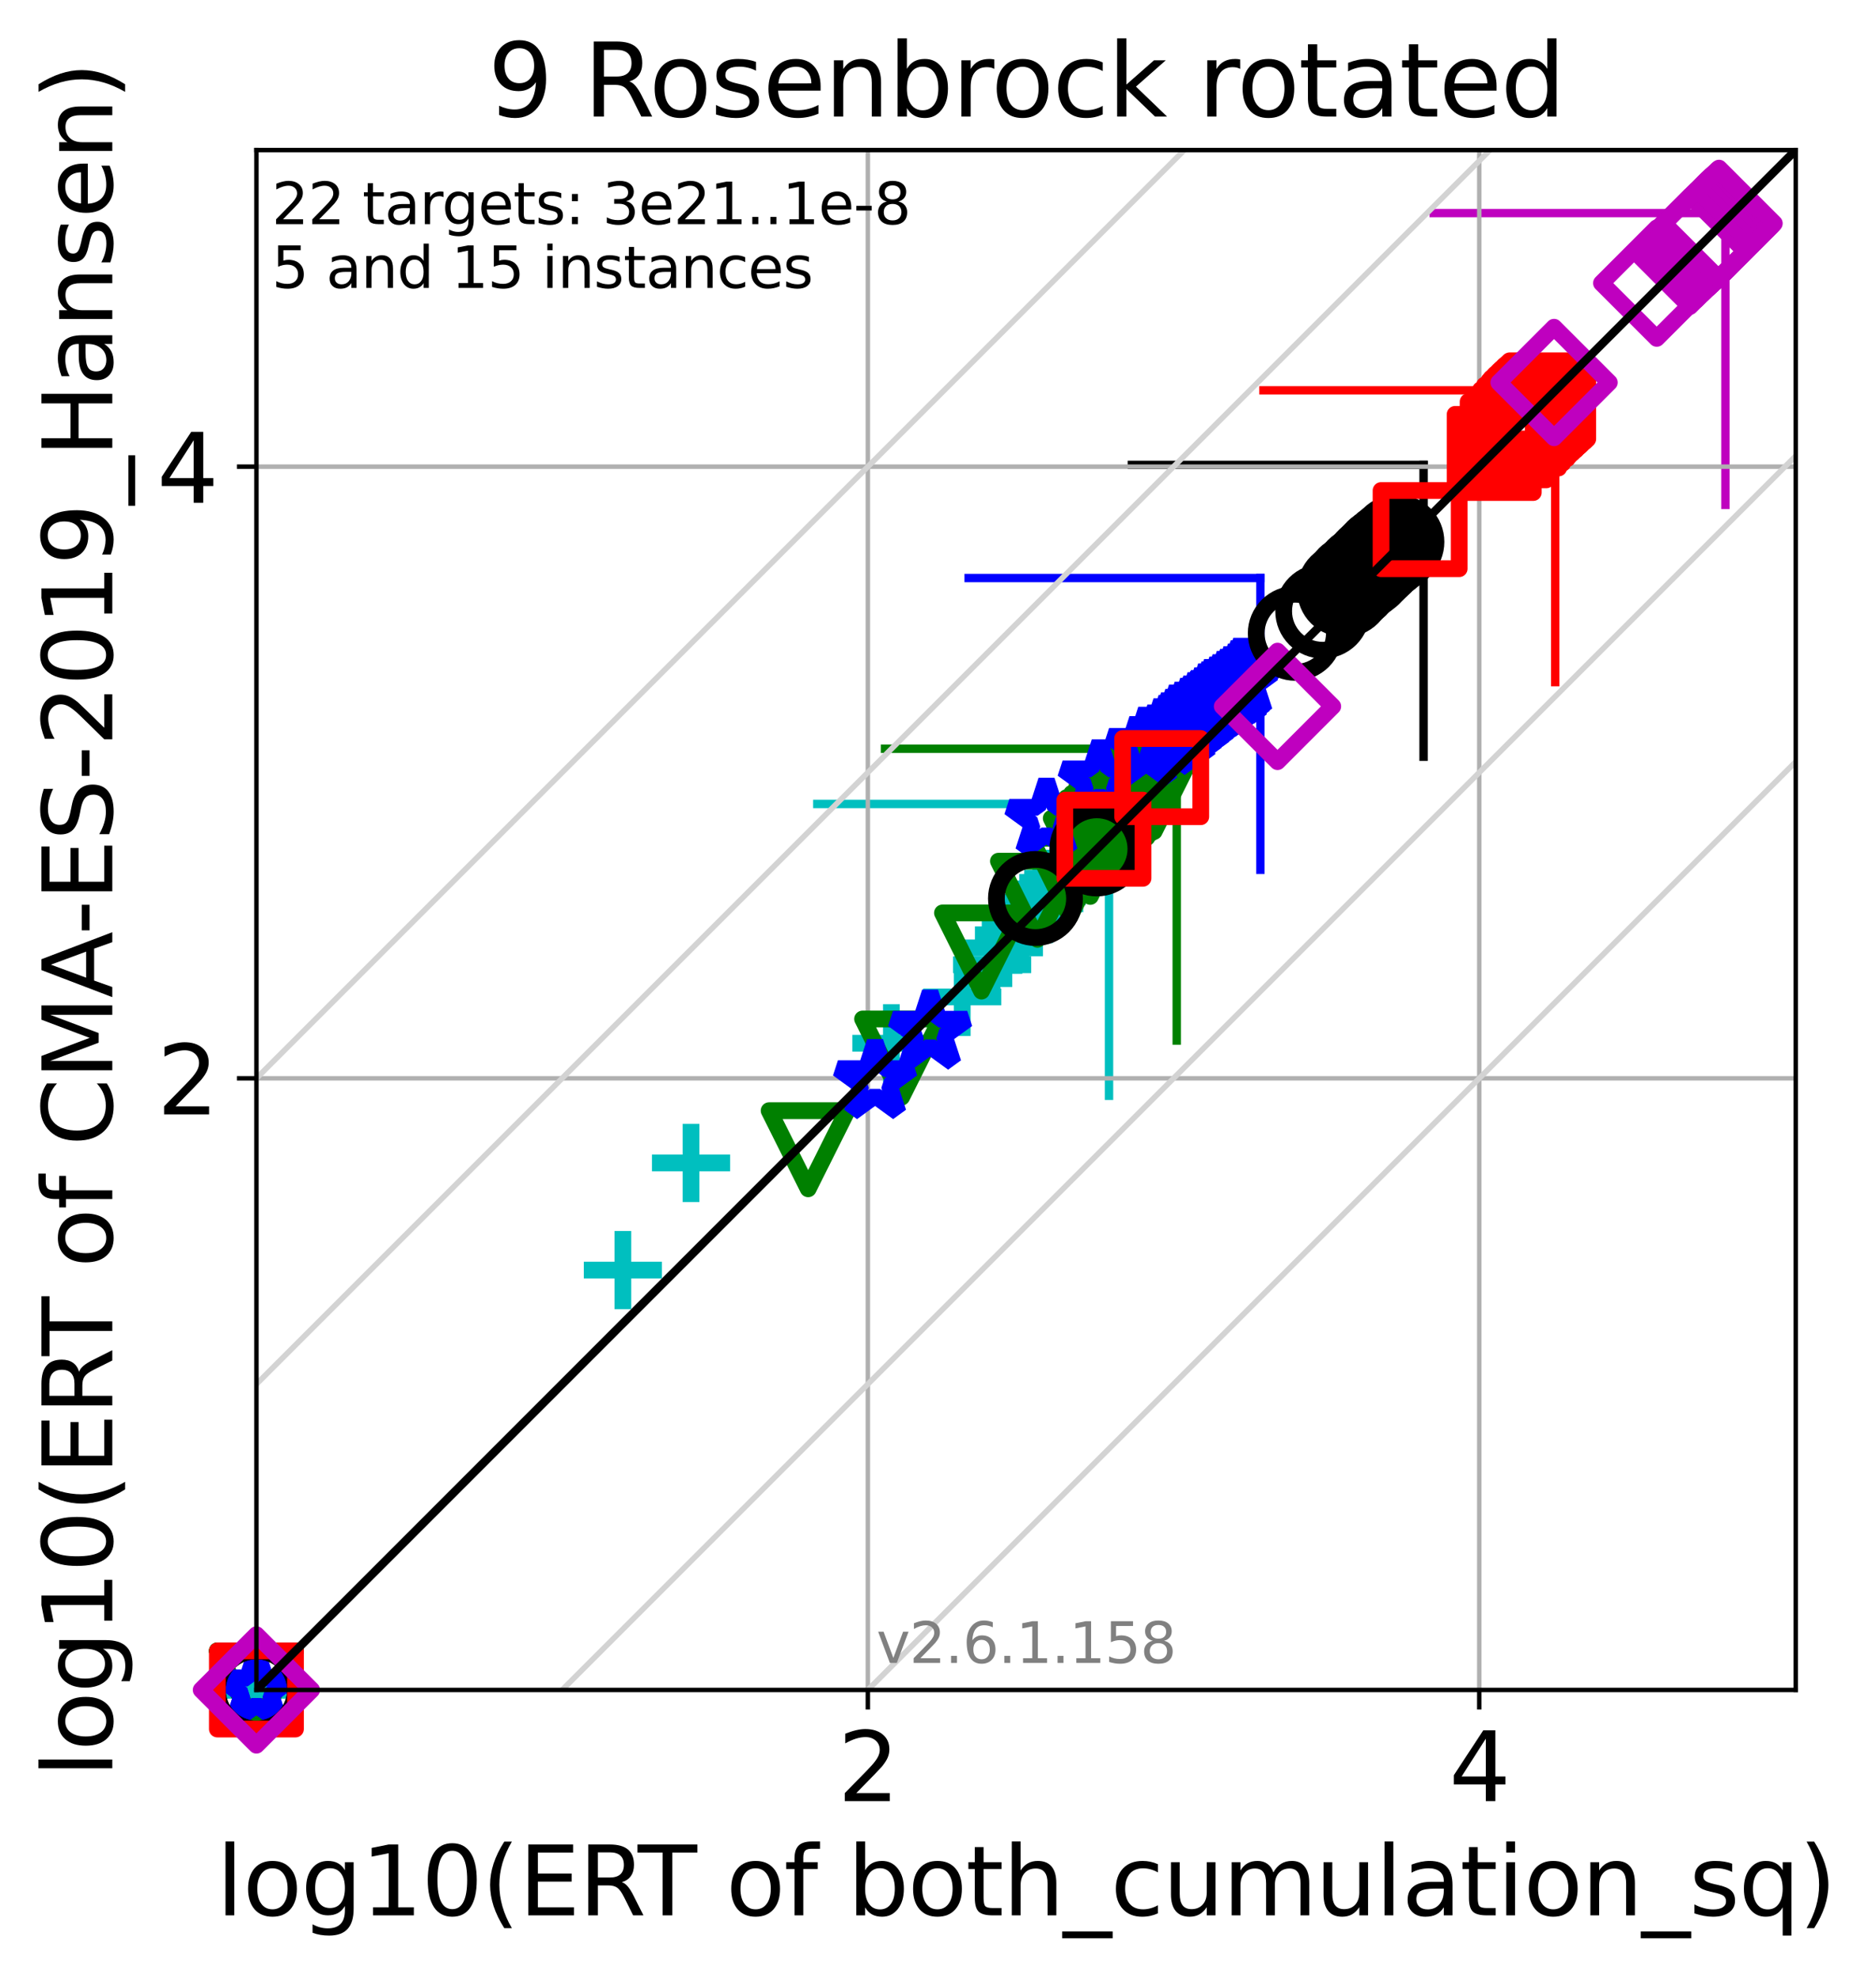 <?xml version="1.0" encoding="utf-8" standalone="no"?>
<!DOCTYPE svg PUBLIC "-//W3C//DTD SVG 1.1//EN"
  "http://www.w3.org/Graphics/SVG/1.1/DTD/svg11.dtd">
<svg xmlns:xlink="http://www.w3.org/1999/xlink" width="336.117pt" height="354.256pt" viewBox="0 0 336.117 354.256" xmlns="http://www.w3.org/2000/svg" version="1.1">
 <defs>
  <style type="text/css">*{stroke-linejoin: round; stroke-linecap: butt}</style>
 </defs>
 <g id="figure_1">
  <g id="patch_1">
   <path d="M 0 354.256 
L 336.117 354.256 
L 336.117 0 
L 0 0 
z
" style="fill: #ffffff"/>
  </g>
  <g id="axes_1">
   <g id="patch_2">
    <path d="M 45.942 302.677 
L 321.742 302.677 
L 321.742 26.877 
L 45.942 26.877 
z
" style="fill: #ffffff"/>
   </g>
   <g id="line2d_1">
    <path d="M 198.699 196.261 
L 198.699 143.993 
" clip-path="url(#pc0794e6c2e)" style="fill: none; stroke: #00bfbf; stroke-width: 1.5; stroke-linecap: square"/>
   </g>
   <g id="line2d_2">
    <path d="M 146.432 143.993 
L 198.699 143.993 
" clip-path="url(#pc0794e6c2e)" style="fill: none; stroke: #00bfbf; stroke-width: 1.5; stroke-linecap: square"/>
   </g>
   <g id="line2d_3">
    <path d="M 210.828 186.366 
L 210.828 134.098 
" clip-path="url(#pc0794e6c2e)" style="fill: none; stroke: #008000; stroke-width: 1.5; stroke-linecap: square"/>
   </g>
   <g id="line2d_4">
    <path d="M 158.56 134.098 
L 210.828 134.098 
" clip-path="url(#pc0794e6c2e)" style="fill: none; stroke: #008000; stroke-width: 1.5; stroke-linecap: square"/>
   </g>
   <g id="line2d_5">
    <path d="M 225.818 155.793 
L 225.818 103.526 
" clip-path="url(#pc0794e6c2e)" style="fill: none; stroke: #0000ff; stroke-width: 1.5; stroke-linecap: square"/>
   </g>
   <g id="line2d_6">
    <path d="M 173.55 103.526 
L 225.818 103.526 
" clip-path="url(#pc0794e6c2e)" style="fill: none; stroke: #0000ff; stroke-width: 1.5; stroke-linecap: square"/>
   </g>
   <g id="line2d_7">
    <path d="M 255.055 135.53 
L 255.055 83.263 
" clip-path="url(#pc0794e6c2e)" style="fill: none; stroke: #000000; stroke-width: 1.5; stroke-linecap: square"/>
   </g>
   <g id="line2d_8">
    <path d="M 202.788 83.263 
L 255.055 83.263 
" clip-path="url(#pc0794e6c2e)" style="fill: none; stroke: #000000; stroke-width: 1.5; stroke-linecap: square"/>
   </g>
   <g id="line2d_9">
    <path d="M 278.641 122.176 
L 278.641 69.908 
" clip-path="url(#pc0794e6c2e)" style="fill: none; stroke: #ff0000; stroke-width: 1.5; stroke-linecap: square"/>
   </g>
   <g id="line2d_10">
    <path d="M 226.374 69.908 
L 278.641 69.908 
" clip-path="url(#pc0794e6c2e)" style="fill: none; stroke: #ff0000; stroke-width: 1.5; stroke-linecap: square"/>
   </g>
   <g id="line2d_11">
    <path d="M 309.135 90.436 
L 309.135 38.168 
" clip-path="url(#pc0794e6c2e)" style="fill: none; stroke: #bf00bf; stroke-width: 1.5; stroke-linecap: square"/>
   </g>
   <g id="line2d_12">
    <path d="M 256.867 38.168 
L 309.135 38.168 
" clip-path="url(#pc0794e6c2e)" style="fill: none; stroke: #bf00bf; stroke-width: 1.5; stroke-linecap: square"/>
   </g>
   <g id="matplotlib.axis_1">
    <g id="xtick_1">
     <g id="line2d_13">
      <path d="M 155.49 302.677 
L 155.49 26.877 
" clip-path="url(#pc0794e6c2e)" style="fill: none; stroke: #b0b0b0; stroke-width: 0.8; stroke-linecap: square"/>
     </g>
     <g id="line2d_14">
      <defs>
       <path id="m0d86a88896" d="M 0 0 
L 0 3.5 
" style="stroke: #000000; stroke-width: 0.8"/>
      </defs>
      <g>
       <use xlink:href="#m0d86a88896" x="155.49" y="302.677" style="stroke: #000000; stroke-width: 0.8"/>
      </g>
     </g>
     <g id="text_1">
      <!-- 2 -->
      <g transform="translate(150.081 322.595)scale(0.17 -0.17)">
       <defs>
        <path id="DejaVuSans-32" d="M 1228 531 
L 3431 531 
L 3431 0 
L 469 0 
L 469 531 
Q 828 903 1448 1529 
Q 2069 2156 2228 2338 
Q 2531 2678 2651 2914 
Q 2772 3150 2772 3378 
Q 2772 3750 2511 3984 
Q 2250 4219 1831 4219 
Q 1534 4219 1204 4116 
Q 875 4013 500 3803 
L 500 4441 
Q 881 4594 1212 4672 
Q 1544 4750 1819 4750 
Q 2544 4750 2975 4387 
Q 3406 4025 3406 3419 
Q 3406 3131 3298 2873 
Q 3191 2616 2906 2266 
Q 2828 2175 2409 1742 
Q 1991 1309 1228 531 
z
" transform="scale(0.016)"/>
       </defs>
       <use xlink:href="#DejaVuSans-32"/>
      </g>
     </g>
    </g>
    <g id="xtick_2">
     <g id="line2d_15">
      <path d="M 265.037 302.677 
L 265.037 26.877 
" clip-path="url(#pc0794e6c2e)" style="fill: none; stroke: #b0b0b0; stroke-width: 0.8; stroke-linecap: square"/>
     </g>
     <g id="line2d_16">
      <g>
       <use xlink:href="#m0d86a88896" x="265.037" y="302.677" style="stroke: #000000; stroke-width: 0.8"/>
      </g>
     </g>
     <g id="text_2">
      <!-- 4 -->
      <g transform="translate(259.629 322.595)scale(0.17 -0.17)">
       <defs>
        <path id="DejaVuSans-34" d="M 2419 4116 
L 825 1625 
L 2419 1625 
L 2419 4116 
z
M 2253 4666 
L 3047 4666 
L 3047 1625 
L 3713 1625 
L 3713 1100 
L 3047 1100 
L 3047 0 
L 2419 0 
L 2419 1100 
L 313 1100 
L 313 1709 
L 2253 4666 
z
" transform="scale(0.016)"/>
       </defs>
       <use xlink:href="#DejaVuSans-34"/>
      </g>
     </g>
    </g>
    <g id="text_3">
     <!-- log10(ERT of both_cumulation_sq) -->
     <g transform="translate(38.767 343.047)scale(0.17 -0.17)">
      <defs>
       <path id="DejaVuSans-6c" d="M 603 4863 
L 1178 4863 
L 1178 0 
L 603 0 
L 603 4863 
z
" transform="scale(0.016)"/>
       <path id="DejaVuSans-6f" d="M 1959 3097 
Q 1497 3097 1228 2736 
Q 959 2375 959 1747 
Q 959 1119 1226 758 
Q 1494 397 1959 397 
Q 2419 397 2687 759 
Q 2956 1122 2956 1747 
Q 2956 2369 2687 2733 
Q 2419 3097 1959 3097 
z
M 1959 3584 
Q 2709 3584 3137 3096 
Q 3566 2609 3566 1747 
Q 3566 888 3137 398 
Q 2709 -91 1959 -91 
Q 1206 -91 779 398 
Q 353 888 353 1747 
Q 353 2609 779 3096 
Q 1206 3584 1959 3584 
z
" transform="scale(0.016)"/>
       <path id="DejaVuSans-67" d="M 2906 1791 
Q 2906 2416 2648 2759 
Q 2391 3103 1925 3103 
Q 1463 3103 1205 2759 
Q 947 2416 947 1791 
Q 947 1169 1205 825 
Q 1463 481 1925 481 
Q 2391 481 2648 825 
Q 2906 1169 2906 1791 
z
M 3481 434 
Q 3481 -459 3084 -895 
Q 2688 -1331 1869 -1331 
Q 1566 -1331 1297 -1286 
Q 1028 -1241 775 -1147 
L 775 -588 
Q 1028 -725 1275 -790 
Q 1522 -856 1778 -856 
Q 2344 -856 2625 -561 
Q 2906 -266 2906 331 
L 2906 616 
Q 2728 306 2450 153 
Q 2172 0 1784 0 
Q 1141 0 747 490 
Q 353 981 353 1791 
Q 353 2603 747 3093 
Q 1141 3584 1784 3584 
Q 2172 3584 2450 3431 
Q 2728 3278 2906 2969 
L 2906 3500 
L 3481 3500 
L 3481 434 
z
" transform="scale(0.016)"/>
       <path id="DejaVuSans-31" d="M 794 531 
L 1825 531 
L 1825 4091 
L 703 3866 
L 703 4441 
L 1819 4666 
L 2450 4666 
L 2450 531 
L 3481 531 
L 3481 0 
L 794 0 
L 794 531 
z
" transform="scale(0.016)"/>
       <path id="DejaVuSans-30" d="M 2034 4250 
Q 1547 4250 1301 3770 
Q 1056 3291 1056 2328 
Q 1056 1369 1301 889 
Q 1547 409 2034 409 
Q 2525 409 2770 889 
Q 3016 1369 3016 2328 
Q 3016 3291 2770 3770 
Q 2525 4250 2034 4250 
z
M 2034 4750 
Q 2819 4750 3233 4129 
Q 3647 3509 3647 2328 
Q 3647 1150 3233 529 
Q 2819 -91 2034 -91 
Q 1250 -91 836 529 
Q 422 1150 422 2328 
Q 422 3509 836 4129 
Q 1250 4750 2034 4750 
z
" transform="scale(0.016)"/>
       <path id="DejaVuSans-28" d="M 1984 4856 
Q 1566 4138 1362 3434 
Q 1159 2731 1159 2009 
Q 1159 1288 1364 580 
Q 1569 -128 1984 -844 
L 1484 -844 
Q 1016 -109 783 600 
Q 550 1309 550 2009 
Q 550 2706 781 3412 
Q 1013 4119 1484 4856 
L 1984 4856 
z
" transform="scale(0.016)"/>
       <path id="DejaVuSans-45" d="M 628 4666 
L 3578 4666 
L 3578 4134 
L 1259 4134 
L 1259 2753 
L 3481 2753 
L 3481 2222 
L 1259 2222 
L 1259 531 
L 3634 531 
L 3634 0 
L 628 0 
L 628 4666 
z
" transform="scale(0.016)"/>
       <path id="DejaVuSans-52" d="M 2841 2188 
Q 3044 2119 3236 1894 
Q 3428 1669 3622 1275 
L 4263 0 
L 3584 0 
L 2988 1197 
Q 2756 1666 2539 1819 
Q 2322 1972 1947 1972 
L 1259 1972 
L 1259 0 
L 628 0 
L 628 4666 
L 2053 4666 
Q 2853 4666 3247 4331 
Q 3641 3997 3641 3322 
Q 3641 2881 3436 2590 
Q 3231 2300 2841 2188 
z
M 1259 4147 
L 1259 2491 
L 2053 2491 
Q 2509 2491 2742 2702 
Q 2975 2913 2975 3322 
Q 2975 3731 2742 3939 
Q 2509 4147 2053 4147 
L 1259 4147 
z
" transform="scale(0.016)"/>
       <path id="DejaVuSans-54" d="M -19 4666 
L 3928 4666 
L 3928 4134 
L 2272 4134 
L 2272 0 
L 1638 0 
L 1638 4134 
L -19 4134 
L -19 4666 
z
" transform="scale(0.016)"/>
       <path id="DejaVuSans-20" transform="scale(0.016)"/>
       <path id="DejaVuSans-66" d="M 2375 4863 
L 2375 4384 
L 1825 4384 
Q 1516 4384 1395 4259 
Q 1275 4134 1275 3809 
L 1275 3500 
L 2222 3500 
L 2222 3053 
L 1275 3053 
L 1275 0 
L 697 0 
L 697 3053 
L 147 3053 
L 147 3500 
L 697 3500 
L 697 3744 
Q 697 4328 969 4595 
Q 1241 4863 1831 4863 
L 2375 4863 
z
" transform="scale(0.016)"/>
       <path id="DejaVuSans-62" d="M 3116 1747 
Q 3116 2381 2855 2742 
Q 2594 3103 2138 3103 
Q 1681 3103 1420 2742 
Q 1159 2381 1159 1747 
Q 1159 1113 1420 752 
Q 1681 391 2138 391 
Q 2594 391 2855 752 
Q 3116 1113 3116 1747 
z
M 1159 2969 
Q 1341 3281 1617 3432 
Q 1894 3584 2278 3584 
Q 2916 3584 3314 3078 
Q 3713 2572 3713 1747 
Q 3713 922 3314 415 
Q 2916 -91 2278 -91 
Q 1894 -91 1617 61 
Q 1341 213 1159 525 
L 1159 0 
L 581 0 
L 581 4863 
L 1159 4863 
L 1159 2969 
z
" transform="scale(0.016)"/>
       <path id="DejaVuSans-74" d="M 1172 4494 
L 1172 3500 
L 2356 3500 
L 2356 3053 
L 1172 3053 
L 1172 1153 
Q 1172 725 1289 603 
Q 1406 481 1766 481 
L 2356 481 
L 2356 0 
L 1766 0 
Q 1100 0 847 248 
Q 594 497 594 1153 
L 594 3053 
L 172 3053 
L 172 3500 
L 594 3500 
L 594 4494 
L 1172 4494 
z
" transform="scale(0.016)"/>
       <path id="DejaVuSans-68" d="M 3513 2113 
L 3513 0 
L 2938 0 
L 2938 2094 
Q 2938 2591 2744 2837 
Q 2550 3084 2163 3084 
Q 1697 3084 1428 2787 
Q 1159 2491 1159 1978 
L 1159 0 
L 581 0 
L 581 4863 
L 1159 4863 
L 1159 2956 
Q 1366 3272 1645 3428 
Q 1925 3584 2291 3584 
Q 2894 3584 3203 3211 
Q 3513 2838 3513 2113 
z
" transform="scale(0.016)"/>
       <path id="DejaVuSans-5f" d="M 3263 -1063 
L 3263 -1509 
L -63 -1509 
L -63 -1063 
L 3263 -1063 
z
" transform="scale(0.016)"/>
       <path id="DejaVuSans-63" d="M 3122 3366 
L 3122 2828 
Q 2878 2963 2633 3030 
Q 2388 3097 2138 3097 
Q 1578 3097 1268 2742 
Q 959 2388 959 1747 
Q 959 1106 1268 751 
Q 1578 397 2138 397 
Q 2388 397 2633 464 
Q 2878 531 3122 666 
L 3122 134 
Q 2881 22 2623 -34 
Q 2366 -91 2075 -91 
Q 1284 -91 818 406 
Q 353 903 353 1747 
Q 353 2603 823 3093 
Q 1294 3584 2113 3584 
Q 2378 3584 2631 3529 
Q 2884 3475 3122 3366 
z
" transform="scale(0.016)"/>
       <path id="DejaVuSans-75" d="M 544 1381 
L 544 3500 
L 1119 3500 
L 1119 1403 
Q 1119 906 1312 657 
Q 1506 409 1894 409 
Q 2359 409 2629 706 
Q 2900 1003 2900 1516 
L 2900 3500 
L 3475 3500 
L 3475 0 
L 2900 0 
L 2900 538 
Q 2691 219 2414 64 
Q 2138 -91 1772 -91 
Q 1169 -91 856 284 
Q 544 659 544 1381 
z
M 1991 3584 
L 1991 3584 
z
" transform="scale(0.016)"/>
       <path id="DejaVuSans-6d" d="M 3328 2828 
Q 3544 3216 3844 3400 
Q 4144 3584 4550 3584 
Q 5097 3584 5394 3201 
Q 5691 2819 5691 2113 
L 5691 0 
L 5113 0 
L 5113 2094 
Q 5113 2597 4934 2840 
Q 4756 3084 4391 3084 
Q 3944 3084 3684 2787 
Q 3425 2491 3425 1978 
L 3425 0 
L 2847 0 
L 2847 2094 
Q 2847 2600 2669 2842 
Q 2491 3084 2119 3084 
Q 1678 3084 1418 2786 
Q 1159 2488 1159 1978 
L 1159 0 
L 581 0 
L 581 3500 
L 1159 3500 
L 1159 2956 
Q 1356 3278 1631 3431 
Q 1906 3584 2284 3584 
Q 2666 3584 2933 3390 
Q 3200 3197 3328 2828 
z
" transform="scale(0.016)"/>
       <path id="DejaVuSans-61" d="M 2194 1759 
Q 1497 1759 1228 1600 
Q 959 1441 959 1056 
Q 959 750 1161 570 
Q 1363 391 1709 391 
Q 2188 391 2477 730 
Q 2766 1069 2766 1631 
L 2766 1759 
L 2194 1759 
z
M 3341 1997 
L 3341 0 
L 2766 0 
L 2766 531 
Q 2569 213 2275 61 
Q 1981 -91 1556 -91 
Q 1019 -91 701 211 
Q 384 513 384 1019 
Q 384 1609 779 1909 
Q 1175 2209 1959 2209 
L 2766 2209 
L 2766 2266 
Q 2766 2663 2505 2880 
Q 2244 3097 1772 3097 
Q 1472 3097 1187 3025 
Q 903 2953 641 2809 
L 641 3341 
Q 956 3463 1253 3523 
Q 1550 3584 1831 3584 
Q 2591 3584 2966 3190 
Q 3341 2797 3341 1997 
z
" transform="scale(0.016)"/>
       <path id="DejaVuSans-69" d="M 603 3500 
L 1178 3500 
L 1178 0 
L 603 0 
L 603 3500 
z
M 603 4863 
L 1178 4863 
L 1178 4134 
L 603 4134 
L 603 4863 
z
" transform="scale(0.016)"/>
       <path id="DejaVuSans-6e" d="M 3513 2113 
L 3513 0 
L 2938 0 
L 2938 2094 
Q 2938 2591 2744 2837 
Q 2550 3084 2163 3084 
Q 1697 3084 1428 2787 
Q 1159 2491 1159 1978 
L 1159 0 
L 581 0 
L 581 3500 
L 1159 3500 
L 1159 2956 
Q 1366 3272 1645 3428 
Q 1925 3584 2291 3584 
Q 2894 3584 3203 3211 
Q 3513 2838 3513 2113 
z
" transform="scale(0.016)"/>
       <path id="DejaVuSans-73" d="M 2834 3397 
L 2834 2853 
Q 2591 2978 2328 3040 
Q 2066 3103 1784 3103 
Q 1356 3103 1142 2972 
Q 928 2841 928 2578 
Q 928 2378 1081 2264 
Q 1234 2150 1697 2047 
L 1894 2003 
Q 2506 1872 2764 1633 
Q 3022 1394 3022 966 
Q 3022 478 2636 193 
Q 2250 -91 1575 -91 
Q 1294 -91 989 -36 
Q 684 19 347 128 
L 347 722 
Q 666 556 975 473 
Q 1284 391 1588 391 
Q 1994 391 2212 530 
Q 2431 669 2431 922 
Q 2431 1156 2273 1281 
Q 2116 1406 1581 1522 
L 1381 1569 
Q 847 1681 609 1914 
Q 372 2147 372 2553 
Q 372 3047 722 3315 
Q 1072 3584 1716 3584 
Q 2034 3584 2315 3537 
Q 2597 3491 2834 3397 
z
" transform="scale(0.016)"/>
       <path id="DejaVuSans-71" d="M 947 1747 
Q 947 1113 1208 752 
Q 1469 391 1925 391 
Q 2381 391 2643 752 
Q 2906 1113 2906 1747 
Q 2906 2381 2643 2742 
Q 2381 3103 1925 3103 
Q 1469 3103 1208 2742 
Q 947 2381 947 1747 
z
M 2906 525 
Q 2725 213 2448 61 
Q 2172 -91 1784 -91 
Q 1150 -91 751 415 
Q 353 922 353 1747 
Q 353 2572 751 3078 
Q 1150 3584 1784 3584 
Q 2172 3584 2448 3432 
Q 2725 3281 2906 2969 
L 2906 3500 
L 3481 3500 
L 3481 -1331 
L 2906 -1331 
L 2906 525 
z
" transform="scale(0.016)"/>
       <path id="DejaVuSans-29" d="M 513 4856 
L 1013 4856 
Q 1481 4119 1714 3412 
Q 1947 2706 1947 2009 
Q 1947 1309 1714 600 
Q 1481 -109 1013 -844 
L 513 -844 
Q 928 -128 1133 580 
Q 1338 1288 1338 2009 
Q 1338 2731 1133 3434 
Q 928 4138 513 4856 
z
" transform="scale(0.016)"/>
      </defs>
      <use xlink:href="#DejaVuSans-6c"/>
      <use xlink:href="#DejaVuSans-6f" x="27.783"/>
      <use xlink:href="#DejaVuSans-67" x="88.965"/>
      <use xlink:href="#DejaVuSans-31" x="152.441"/>
      <use xlink:href="#DejaVuSans-30" x="216.064"/>
      <use xlink:href="#DejaVuSans-28" x="279.688"/>
      <use xlink:href="#DejaVuSans-45" x="318.701"/>
      <use xlink:href="#DejaVuSans-52" x="381.885"/>
      <use xlink:href="#DejaVuSans-54" x="444.117"/>
      <use xlink:href="#DejaVuSans-20" x="505.201"/>
      <use xlink:href="#DejaVuSans-6f" x="536.988"/>
      <use xlink:href="#DejaVuSans-66" x="598.17"/>
      <use xlink:href="#DejaVuSans-20" x="633.375"/>
      <use xlink:href="#DejaVuSans-62" x="665.162"/>
      <use xlink:href="#DejaVuSans-6f" x="728.639"/>
      <use xlink:href="#DejaVuSans-74" x="789.82"/>
      <use xlink:href="#DejaVuSans-68" x="829.029"/>
      <use xlink:href="#DejaVuSans-5f" x="892.408"/>
      <use xlink:href="#DejaVuSans-63" x="942.408"/>
      <use xlink:href="#DejaVuSans-75" x="997.389"/>
      <use xlink:href="#DejaVuSans-6d" x="1060.768"/>
      <use xlink:href="#DejaVuSans-75" x="1158.18"/>
      <use xlink:href="#DejaVuSans-6c" x="1221.559"/>
      <use xlink:href="#DejaVuSans-61" x="1249.342"/>
      <use xlink:href="#DejaVuSans-74" x="1310.621"/>
      <use xlink:href="#DejaVuSans-69" x="1349.83"/>
      <use xlink:href="#DejaVuSans-6f" x="1377.613"/>
      <use xlink:href="#DejaVuSans-6e" x="1438.795"/>
      <use xlink:href="#DejaVuSans-5f" x="1502.174"/>
      <use xlink:href="#DejaVuSans-73" x="1552.174"/>
      <use xlink:href="#DejaVuSans-71" x="1604.273"/>
      <use xlink:href="#DejaVuSans-29" x="1667.75"/>
     </g>
    </g>
   </g>
   <g id="matplotlib.axis_2">
    <g id="ytick_1">
     <g id="line2d_17">
      <path d="M 45.942 193.13 
L 321.742 193.13 
" clip-path="url(#pc0794e6c2e)" style="fill: none; stroke: #b0b0b0; stroke-width: 0.8; stroke-linecap: square"/>
     </g>
     <g id="line2d_18">
      <defs>
       <path id="md35f6b7b80" d="M 0 0 
L -3.5 0 
" style="stroke: #000000; stroke-width: 0.8"/>
      </defs>
      <g>
       <use xlink:href="#md35f6b7b80" x="45.942" y="193.13" style="stroke: #000000; stroke-width: 0.8"/>
      </g>
     </g>
     <g id="text_4">
      <!-- 2 -->
      <g transform="translate(28.126 199.588)scale(0.17 -0.17)">
       <use xlink:href="#DejaVuSans-32"/>
      </g>
     </g>
    </g>
    <g id="ytick_2">
     <g id="line2d_19">
      <path d="M 45.942 83.582 
L 321.742 83.582 
" clip-path="url(#pc0794e6c2e)" style="fill: none; stroke: #b0b0b0; stroke-width: 0.8; stroke-linecap: square"/>
     </g>
     <g id="line2d_20">
      <g>
       <use xlink:href="#md35f6b7b80" x="45.942" y="83.582" style="stroke: #000000; stroke-width: 0.8"/>
      </g>
     </g>
     <g id="text_5">
      <!-- 4 -->
      <g transform="translate(28.126 90.041)scale(0.17 -0.17)">
       <use xlink:href="#DejaVuSans-34"/>
      </g>
     </g>
    </g>
    <g id="text_6">
     <!-- log10(ERT of CMA-ES-2019_Hansen) -->
     <g transform="translate(20.117 318.342)rotate(-90)scale(0.17 -0.17)">
      <defs>
       <path id="DejaVuSans-43" d="M 4122 4306 
L 4122 3641 
Q 3803 3938 3442 4084 
Q 3081 4231 2675 4231 
Q 1875 4231 1450 3742 
Q 1025 3253 1025 2328 
Q 1025 1406 1450 917 
Q 1875 428 2675 428 
Q 3081 428 3442 575 
Q 3803 722 4122 1019 
L 4122 359 
Q 3791 134 3420 21 
Q 3050 -91 2638 -91 
Q 1578 -91 968 557 
Q 359 1206 359 2328 
Q 359 3453 968 4101 
Q 1578 4750 2638 4750 
Q 3056 4750 3426 4639 
Q 3797 4528 4122 4306 
z
" transform="scale(0.016)"/>
       <path id="DejaVuSans-4d" d="M 628 4666 
L 1569 4666 
L 2759 1491 
L 3956 4666 
L 4897 4666 
L 4897 0 
L 4281 0 
L 4281 4097 
L 3078 897 
L 2444 897 
L 1241 4097 
L 1241 0 
L 628 0 
L 628 4666 
z
" transform="scale(0.016)"/>
       <path id="DejaVuSans-41" d="M 2188 4044 
L 1331 1722 
L 3047 1722 
L 2188 4044 
z
M 1831 4666 
L 2547 4666 
L 4325 0 
L 3669 0 
L 3244 1197 
L 1141 1197 
L 716 0 
L 50 0 
L 1831 4666 
z
" transform="scale(0.016)"/>
       <path id="DejaVuSans-2d" d="M 313 2009 
L 1997 2009 
L 1997 1497 
L 313 1497 
L 313 2009 
z
" transform="scale(0.016)"/>
       <path id="DejaVuSans-53" d="M 3425 4513 
L 3425 3897 
Q 3066 4069 2747 4153 
Q 2428 4238 2131 4238 
Q 1616 4238 1336 4038 
Q 1056 3838 1056 3469 
Q 1056 3159 1242 3001 
Q 1428 2844 1947 2747 
L 2328 2669 
Q 3034 2534 3370 2195 
Q 3706 1856 3706 1288 
Q 3706 609 3251 259 
Q 2797 -91 1919 -91 
Q 1588 -91 1214 -16 
Q 841 59 441 206 
L 441 856 
Q 825 641 1194 531 
Q 1563 422 1919 422 
Q 2459 422 2753 634 
Q 3047 847 3047 1241 
Q 3047 1584 2836 1778 
Q 2625 1972 2144 2069 
L 1759 2144 
Q 1053 2284 737 2584 
Q 422 2884 422 3419 
Q 422 4038 858 4394 
Q 1294 4750 2059 4750 
Q 2388 4750 2728 4690 
Q 3069 4631 3425 4513 
z
" transform="scale(0.016)"/>
       <path id="DejaVuSans-39" d="M 703 97 
L 703 672 
Q 941 559 1184 500 
Q 1428 441 1663 441 
Q 2288 441 2617 861 
Q 2947 1281 2994 2138 
Q 2813 1869 2534 1725 
Q 2256 1581 1919 1581 
Q 1219 1581 811 2004 
Q 403 2428 403 3163 
Q 403 3881 828 4315 
Q 1253 4750 1959 4750 
Q 2769 4750 3195 4129 
Q 3622 3509 3622 2328 
Q 3622 1225 3098 567 
Q 2575 -91 1691 -91 
Q 1453 -91 1209 -44 
Q 966 3 703 97 
z
M 1959 2075 
Q 2384 2075 2632 2365 
Q 2881 2656 2881 3163 
Q 2881 3666 2632 3958 
Q 2384 4250 1959 4250 
Q 1534 4250 1286 3958 
Q 1038 3666 1038 3163 
Q 1038 2656 1286 2365 
Q 1534 2075 1959 2075 
z
" transform="scale(0.016)"/>
       <path id="DejaVuSans-48" d="M 628 4666 
L 1259 4666 
L 1259 2753 
L 3553 2753 
L 3553 4666 
L 4184 4666 
L 4184 0 
L 3553 0 
L 3553 2222 
L 1259 2222 
L 1259 0 
L 628 0 
L 628 4666 
z
" transform="scale(0.016)"/>
       <path id="DejaVuSans-65" d="M 3597 1894 
L 3597 1613 
L 953 1613 
Q 991 1019 1311 708 
Q 1631 397 2203 397 
Q 2534 397 2845 478 
Q 3156 559 3463 722 
L 3463 178 
Q 3153 47 2828 -22 
Q 2503 -91 2169 -91 
Q 1331 -91 842 396 
Q 353 884 353 1716 
Q 353 2575 817 3079 
Q 1281 3584 2069 3584 
Q 2775 3584 3186 3129 
Q 3597 2675 3597 1894 
z
M 3022 2063 
Q 3016 2534 2758 2815 
Q 2500 3097 2075 3097 
Q 1594 3097 1305 2825 
Q 1016 2553 972 2059 
L 3022 2063 
z
" transform="scale(0.016)"/>
      </defs>
      <use xlink:href="#DejaVuSans-6c"/>
      <use xlink:href="#DejaVuSans-6f" x="27.783"/>
      <use xlink:href="#DejaVuSans-67" x="88.965"/>
      <use xlink:href="#DejaVuSans-31" x="152.441"/>
      <use xlink:href="#DejaVuSans-30" x="216.064"/>
      <use xlink:href="#DejaVuSans-28" x="279.688"/>
      <use xlink:href="#DejaVuSans-45" x="318.701"/>
      <use xlink:href="#DejaVuSans-52" x="381.885"/>
      <use xlink:href="#DejaVuSans-54" x="444.117"/>
      <use xlink:href="#DejaVuSans-20" x="505.201"/>
      <use xlink:href="#DejaVuSans-6f" x="536.988"/>
      <use xlink:href="#DejaVuSans-66" x="598.17"/>
      <use xlink:href="#DejaVuSans-20" x="633.375"/>
      <use xlink:href="#DejaVuSans-43" x="665.162"/>
      <use xlink:href="#DejaVuSans-4d" x="734.986"/>
      <use xlink:href="#DejaVuSans-41" x="821.266"/>
      <use xlink:href="#DejaVuSans-2d" x="887.424"/>
      <use xlink:href="#DejaVuSans-45" x="923.508"/>
      <use xlink:href="#DejaVuSans-53" x="986.691"/>
      <use xlink:href="#DejaVuSans-2d" x="1050.168"/>
      <use xlink:href="#DejaVuSans-32" x="1086.252"/>
      <use xlink:href="#DejaVuSans-30" x="1149.875"/>
      <use xlink:href="#DejaVuSans-31" x="1213.498"/>
      <use xlink:href="#DejaVuSans-39" x="1277.121"/>
      <use xlink:href="#DejaVuSans-5f" x="1340.744"/>
      <use xlink:href="#DejaVuSans-48" x="1390.744"/>
      <use xlink:href="#DejaVuSans-61" x="1465.939"/>
      <use xlink:href="#DejaVuSans-6e" x="1527.219"/>
      <use xlink:href="#DejaVuSans-73" x="1590.598"/>
      <use xlink:href="#DejaVuSans-65" x="1642.697"/>
      <use xlink:href="#DejaVuSans-6e" x="1704.221"/>
      <use xlink:href="#DejaVuSans-29" x="1767.6"/>
     </g>
    </g>
   </g>
   <g id="line2d_21">
    <defs>
     <path id="m5b7cfdc11d" d="M -7 0 
L 7 0 
M 0 7 
L 0 -7 
" style="stroke: #00bfbf; stroke-width: 3"/>
    </defs>
    <g>
     <use xlink:href="#m5b7cfdc11d" x="45.942" y="302.677" style="fill-opacity: 0; stroke: #00bfbf; stroke-width: 3"/>
     <use xlink:href="#m5b7cfdc11d" x="45.942" y="302.677" style="fill-opacity: 0; stroke: #00bfbf; stroke-width: 3"/>
     <use xlink:href="#m5b7cfdc11d" x="45.942" y="302.677" style="fill-opacity: 0; stroke: #00bfbf; stroke-width: 3"/>
     <use xlink:href="#m5b7cfdc11d" x="45.942" y="302.677" style="fill-opacity: 0; stroke: #00bfbf; stroke-width: 3"/>
     <use xlink:href="#m5b7cfdc11d" x="111.597" y="227.478" style="fill-opacity: 0; stroke: #00bfbf; stroke-width: 3"/>
     <use xlink:href="#m5b7cfdc11d" x="123.809" y="208.292" style="fill-opacity: 0; stroke: #00bfbf; stroke-width: 3"/>
     <use xlink:href="#m5b7cfdc11d" x="159.707" y="186.852" style="fill-opacity: 0; stroke: #00bfbf; stroke-width: 3"/>
     <use xlink:href="#m5b7cfdc11d" x="172.402" y="178.556" style="fill-opacity: 0; stroke: #00bfbf; stroke-width: 3"/>
     <use xlink:href="#m5b7cfdc11d" x="177.757" y="172.798" style="fill-opacity: 0; stroke: #00bfbf; stroke-width: 3"/>
     <use xlink:href="#m5b7cfdc11d" x="179.863" y="169.768" style="fill-opacity: 0; stroke: #00bfbf; stroke-width: 3"/>
     <use xlink:href="#m5b7cfdc11d" x="181.671" y="167.422" style="fill-opacity: 0; stroke: #00bfbf; stroke-width: 3"/>
     <use xlink:href="#m5b7cfdc11d" x="182.904" y="165.77" style="fill-opacity: 0; stroke: #00bfbf; stroke-width: 3"/>
     <use xlink:href="#m5b7cfdc11d" x="184.362" y="163.676" style="fill-opacity: 0; stroke: #00bfbf; stroke-width: 3"/>
     <use xlink:href="#m5b7cfdc11d" x="185.003" y="162.782" style="fill-opacity: 0; stroke: #00bfbf; stroke-width: 3"/>
     <use xlink:href="#m5b7cfdc11d" x="186.804" y="161.599" style="fill-opacity: 0; stroke: #00bfbf; stroke-width: 3"/>
     <use xlink:href="#m5b7cfdc11d" x="187.496" y="160.653" style="fill-opacity: 0; stroke: #00bfbf; stroke-width: 3"/>
     <use xlink:href="#m5b7cfdc11d" x="188.879" y="159.499" style="fill-opacity: 0; stroke: #00bfbf; stroke-width: 3"/>
     <use xlink:href="#m5b7cfdc11d" x="188.926" y="159.2" style="fill-opacity: 0; stroke: #00bfbf; stroke-width: 3"/>
     <use xlink:href="#m5b7cfdc11d" x="189.616" y="158.041" style="fill-opacity: 0; stroke: #00bfbf; stroke-width: 3"/>
     <use xlink:href="#m5b7cfdc11d" x="190.506" y="157.57" style="fill-opacity: 0; stroke: #00bfbf; stroke-width: 3"/>
     <use xlink:href="#m5b7cfdc11d" x="191.967" y="156.601" style="fill-opacity: 0; stroke: #00bfbf; stroke-width: 3"/>
     <use xlink:href="#m5b7cfdc11d" x="192.585" y="156.384" style="fill-opacity: 0; stroke: #00bfbf; stroke-width: 3"/>
    </g>
   </g>
   <g id="line2d_22">
    <defs>
     <path id="mbefb2c742c" d="M -0 7 
L 7 -7 
L -7 -7 
z
" style="stroke: #008000; stroke-width: 3; stroke-linejoin: miter"/>
    </defs>
    <g>
     <use xlink:href="#mbefb2c742c" x="45.942" y="302.677" style="fill-opacity: 0; stroke: #008000; stroke-width: 3; stroke-linejoin: miter"/>
     <use xlink:href="#mbefb2c742c" x="45.942" y="302.677" style="fill-opacity: 0; stroke: #008000; stroke-width: 3; stroke-linejoin: miter"/>
     <use xlink:href="#mbefb2c742c" x="45.942" y="302.677" style="fill-opacity: 0; stroke: #008000; stroke-width: 3; stroke-linejoin: miter"/>
     <use xlink:href="#mbefb2c742c" x="144.799" y="205.924" style="fill-opacity: 0; stroke: #008000; stroke-width: 3; stroke-linejoin: miter"/>
     <use xlink:href="#mbefb2c742c" x="161.547" y="189.503" style="fill-opacity: 0; stroke: #008000; stroke-width: 3; stroke-linejoin: miter"/>
     <use xlink:href="#mbefb2c742c" x="175.855" y="170.51" style="fill-opacity: 0; stroke: #008000; stroke-width: 3; stroke-linejoin: miter"/>
     <use xlink:href="#mbefb2c742c" x="185.881" y="161.244" style="fill-opacity: 0; stroke: #008000; stroke-width: 3; stroke-linejoin: miter"/>
     <use xlink:href="#mbefb2c742c" x="191.677" y="157.14" style="fill-opacity: 0; stroke: #008000; stroke-width: 3; stroke-linejoin: miter"/>
     <use xlink:href="#mbefb2c742c" x="195.349" y="153.557" style="fill-opacity: 0; stroke: #008000; stroke-width: 3; stroke-linejoin: miter"/>
     <use xlink:href="#mbefb2c742c" x="197.066" y="151.567" style="fill-opacity: 0; stroke: #008000; stroke-width: 3; stroke-linejoin: miter"/>
     <use xlink:href="#mbefb2c742c" x="198.064" y="149.873" style="fill-opacity: 0; stroke: #008000; stroke-width: 3; stroke-linejoin: miter"/>
     <use xlink:href="#mbefb2c742c" x="198.999" y="149.106" style="fill-opacity: 0; stroke: #008000; stroke-width: 3; stroke-linejoin: miter"/>
     <use xlink:href="#mbefb2c742c" x="199.891" y="148.032" style="fill-opacity: 0; stroke: #008000; stroke-width: 3; stroke-linejoin: miter"/>
     <use xlink:href="#mbefb2c742c" x="200.723" y="147.607" style="fill-opacity: 0; stroke: #008000; stroke-width: 3; stroke-linejoin: miter"/>
     <use xlink:href="#mbefb2c742c" x="201.867" y="146.494" style="fill-opacity: 0; stroke: #008000; stroke-width: 3; stroke-linejoin: miter"/>
     <use xlink:href="#mbefb2c742c" x="202.27" y="145.866" style="fill-opacity: 0; stroke: #008000; stroke-width: 3; stroke-linejoin: miter"/>
     <use xlink:href="#mbefb2c742c" x="203.591" y="144.691" style="fill-opacity: 0; stroke: #008000; stroke-width: 3; stroke-linejoin: miter"/>
     <use xlink:href="#mbefb2c742c" x="203.916" y="144.297" style="fill-opacity: 0; stroke: #008000; stroke-width: 3; stroke-linejoin: miter"/>
     <use xlink:href="#mbefb2c742c" x="204.842" y="143.608" style="fill-opacity: 0; stroke: #008000; stroke-width: 3; stroke-linejoin: miter"/>
     <use xlink:href="#mbefb2c742c" x="205.49" y="142.999" style="fill-opacity: 0; stroke: #008000; stroke-width: 3; stroke-linejoin: miter"/>
     <use xlink:href="#mbefb2c742c" x="206.235" y="142.203" style="fill-opacity: 0; stroke: #008000; stroke-width: 3; stroke-linejoin: miter"/>
     <use xlink:href="#mbefb2c742c" x="206.797" y="141.914" style="fill-opacity: 0; stroke: #008000; stroke-width: 3; stroke-linejoin: miter"/>
    </g>
   </g>
   <g id="line2d_23">
    <defs>
     <path id="m4bbe5e864e" d="M 0 -7 
L -1.572 -2.163 
L -6.657 -2.163 
L -2.543 0.826 
L -4.114 5.663 
L -0 2.674 
L 4.114 5.663 
L 2.543 0.826 
L 6.657 -2.163 
L 1.572 -2.163 
z
" style="stroke: #0000ff; stroke-width: 3; stroke-linejoin: bevel"/>
    </defs>
    <g>
     <use xlink:href="#m4bbe5e864e" x="45.942" y="302.677" style="fill-opacity: 0; stroke: #0000ff; stroke-width: 3; stroke-linejoin: bevel"/>
     <use xlink:href="#m4bbe5e864e" x="45.942" y="302.677" style="fill-opacity: 0; stroke: #0000ff; stroke-width: 3; stroke-linejoin: bevel"/>
     <use xlink:href="#m4bbe5e864e" x="156.786" y="193.562" style="fill-opacity: 0; stroke: #0000ff; stroke-width: 3; stroke-linejoin: bevel"/>
     <use xlink:href="#m4bbe5e864e" x="166.64" y="184.71" style="fill-opacity: 0; stroke: #0000ff; stroke-width: 3; stroke-linejoin: bevel"/>
     <use xlink:href="#m4bbe5e864e" x="187.496" y="146.761" style="fill-opacity: 0; stroke: #0000ff; stroke-width: 3; stroke-linejoin: bevel"/>
     <use xlink:href="#m4bbe5e864e" x="197.041" y="139.88" style="fill-opacity: 0; stroke: #0000ff; stroke-width: 3; stroke-linejoin: bevel"/>
     <use xlink:href="#m4bbe5e864e" x="205.368" y="134.049" style="fill-opacity: 0; stroke: #0000ff; stroke-width: 3; stroke-linejoin: bevel"/>
     <use xlink:href="#m4bbe5e864e" x="209.018" y="131.929" style="fill-opacity: 0; stroke: #0000ff; stroke-width: 3; stroke-linejoin: bevel"/>
     <use xlink:href="#m4bbe5e864e" x="212.235" y="129.85" style="fill-opacity: 0; stroke: #0000ff; stroke-width: 3; stroke-linejoin: bevel"/>
     <use xlink:href="#m4bbe5e864e" x="213.33" y="128.731" style="fill-opacity: 0; stroke: #0000ff; stroke-width: 3; stroke-linejoin: bevel"/>
     <use xlink:href="#m4bbe5e864e" x="214.688" y="127.664" style="fill-opacity: 0; stroke: #0000ff; stroke-width: 3; stroke-linejoin: bevel"/>
     <use xlink:href="#m4bbe5e864e" x="215.449" y="127.048" style="fill-opacity: 0; stroke: #0000ff; stroke-width: 3; stroke-linejoin: bevel"/>
     <use xlink:href="#m4bbe5e864e" x="216.106" y="126.279" style="fill-opacity: 0; stroke: #0000ff; stroke-width: 3; stroke-linejoin: bevel"/>
     <use xlink:href="#m4bbe5e864e" x="217.115" y="125.769" style="fill-opacity: 0; stroke: #0000ff; stroke-width: 3; stroke-linejoin: bevel"/>
     <use xlink:href="#m4bbe5e864e" x="218.117" y="125.059" style="fill-opacity: 0; stroke: #0000ff; stroke-width: 3; stroke-linejoin: bevel"/>
     <use xlink:href="#m4bbe5e864e" x="218.688" y="124.643" style="fill-opacity: 0; stroke: #0000ff; stroke-width: 3; stroke-linejoin: bevel"/>
     <use xlink:href="#m4bbe5e864e" x="219.438" y="124.059" style="fill-opacity: 0; stroke: #0000ff; stroke-width: 3; stroke-linejoin: bevel"/>
     <use xlink:href="#m4bbe5e864e" x="220.035" y="123.683" style="fill-opacity: 0; stroke: #0000ff; stroke-width: 3; stroke-linejoin: bevel"/>
     <use xlink:href="#m4bbe5e864e" x="220.636" y="123.206" style="fill-opacity: 0; stroke: #0000ff; stroke-width: 3; stroke-linejoin: bevel"/>
     <use xlink:href="#m4bbe5e864e" x="221.438" y="122.737" style="fill-opacity: 0; stroke: #0000ff; stroke-width: 3; stroke-linejoin: bevel"/>
     <use xlink:href="#m4bbe5e864e" x="221.938" y="122.129" style="fill-opacity: 0; stroke: #0000ff; stroke-width: 3; stroke-linejoin: bevel"/>
     <use xlink:href="#m4bbe5e864e" x="222.4" y="121.696" style="fill-opacity: 0; stroke: #0000ff; stroke-width: 3; stroke-linejoin: bevel"/>
    </g>
   </g>
   <g id="line2d_24">
    <defs>
     <path id="meb0e2ee3da" d="M 0 7 
C 1.856 7 3.637 6.262 4.95 4.95 
C 6.262 3.637 7 1.856 7 0 
C 7 -1.856 6.262 -3.637 4.95 -4.95 
C 3.637 -6.262 1.856 -7 0 -7 
C -1.856 -7 -3.637 -6.262 -4.95 -4.95 
C -6.262 -3.637 -7 -1.856 -7 0 
C -7 1.856 -6.262 3.637 -4.95 4.95 
C -3.637 6.262 -1.856 7 0 7 
z
" style="stroke: #000000; stroke-width: 3"/>
    </defs>
    <g>
     <use xlink:href="#meb0e2ee3da" x="45.942" y="302.677" style="fill-opacity: 0; stroke: #000000; stroke-width: 3"/>
     <use xlink:href="#meb0e2ee3da" x="45.942" y="302.677" style="fill-opacity: 0; stroke: #000000; stroke-width: 3"/>
     <use xlink:href="#meb0e2ee3da" x="185.52" y="160.922" style="fill-opacity: 0; stroke: #000000; stroke-width: 3"/>
     <use xlink:href="#meb0e2ee3da" x="196.513" y="152.049" style="fill-opacity: 0; stroke: #000000; stroke-width: 3"/>
     <use xlink:href="#meb0e2ee3da" x="232.073" y="113.43" style="fill-opacity: 0; stroke: #000000; stroke-width: 3"/>
     <use xlink:href="#meb0e2ee3da" x="236.992" y="109.46" style="fill-opacity: 0; stroke: #000000; stroke-width: 3"/>
     <use xlink:href="#meb0e2ee3da" x="240.892" y="105.629" style="fill-opacity: 0; stroke: #000000; stroke-width: 3"/>
     <use xlink:href="#meb0e2ee3da" x="242.33" y="104.192" style="fill-opacity: 0; stroke: #000000; stroke-width: 3"/>
     <use xlink:href="#meb0e2ee3da" x="243.922" y="102.75" style="fill-opacity: 0; stroke: #000000; stroke-width: 3"/>
     <use xlink:href="#meb0e2ee3da" x="244.723" y="102.125" style="fill-opacity: 0; stroke: #000000; stroke-width: 3"/>
     <use xlink:href="#meb0e2ee3da" x="245.589" y="101.246" style="fill-opacity: 0; stroke: #000000; stroke-width: 3"/>
     <use xlink:href="#meb0e2ee3da" x="246.002" y="100.815" style="fill-opacity: 0; stroke: #000000; stroke-width: 3"/>
     <use xlink:href="#meb0e2ee3da" x="246.637" y="100.247" style="fill-opacity: 0; stroke: #000000; stroke-width: 3"/>
     <use xlink:href="#meb0e2ee3da" x="246.951" y="99.919" style="fill-opacity: 0; stroke: #000000; stroke-width: 3"/>
     <use xlink:href="#meb0e2ee3da" x="247.451" y="99.38" style="fill-opacity: 0; stroke: #000000; stroke-width: 3"/>
     <use xlink:href="#meb0e2ee3da" x="247.887" y="99.084" style="fill-opacity: 0; stroke: #000000; stroke-width: 3"/>
     <use xlink:href="#meb0e2ee3da" x="248.411" y="98.692" style="fill-opacity: 0; stroke: #000000; stroke-width: 3"/>
     <use xlink:href="#meb0e2ee3da" x="248.668" y="98.405" style="fill-opacity: 0; stroke: #000000; stroke-width: 3"/>
     <use xlink:href="#meb0e2ee3da" x="249.183" y="98.036" style="fill-opacity: 0; stroke: #000000; stroke-width: 3"/>
     <use xlink:href="#meb0e2ee3da" x="249.542" y="97.772" style="fill-opacity: 0; stroke: #000000; stroke-width: 3"/>
     <use xlink:href="#meb0e2ee3da" x="250.064" y="97.352" style="fill-opacity: 0; stroke: #000000; stroke-width: 3"/>
     <use xlink:href="#meb0e2ee3da" x="250.278" y="97.058" style="fill-opacity: 0; stroke: #000000; stroke-width: 3"/>
    </g>
   </g>
   <g id="line2d_25">
    <defs>
     <path id="m640b790ab4" d="M -7 7 
L 7 7 
L 7 -7 
L -7 -7 
z
" style="stroke: #ff0000; stroke-width: 3; stroke-linejoin: miter"/>
    </defs>
    <g>
     <use xlink:href="#m640b790ab4" x="45.942" y="302.677" style="fill-opacity: 0; stroke: #ff0000; stroke-width: 3; stroke-linejoin: miter"/>
     <use xlink:href="#m640b790ab4" x="197.785" y="150.307" style="fill-opacity: 0; stroke: #ff0000; stroke-width: 3; stroke-linejoin: miter"/>
     <use xlink:href="#m640b790ab4" x="208.135" y="139.276" style="fill-opacity: 0; stroke: #ff0000; stroke-width: 3; stroke-linejoin: miter"/>
     <use xlink:href="#m640b790ab4" x="254.44" y="94.855" style="fill-opacity: 0; stroke: #ff0000; stroke-width: 3; stroke-linejoin: miter"/>
     <use xlink:href="#m640b790ab4" x="267.711" y="81.214" style="fill-opacity: 0; stroke: #ff0000; stroke-width: 3; stroke-linejoin: miter"/>
     <use xlink:href="#m640b790ab4" x="270.037" y="78.948" style="fill-opacity: 0; stroke: #ff0000; stroke-width: 3; stroke-linejoin: miter"/>
     <use xlink:href="#m640b790ab4" x="272.259" y="76.818" style="fill-opacity: 0; stroke: #ff0000; stroke-width: 3; stroke-linejoin: miter"/>
     <use xlink:href="#m640b790ab4" x="272.971" y="75.984" style="fill-opacity: 0; stroke: #ff0000; stroke-width: 3; stroke-linejoin: miter"/>
     <use xlink:href="#m640b790ab4" x="273.791" y="75.161" style="fill-opacity: 0; stroke: #ff0000; stroke-width: 3; stroke-linejoin: miter"/>
     <use xlink:href="#m640b790ab4" x="274.164" y="74.705" style="fill-opacity: 0; stroke: #ff0000; stroke-width: 3; stroke-linejoin: miter"/>
     <use xlink:href="#m640b790ab4" x="274.67" y="74.231" style="fill-opacity: 0; stroke: #ff0000; stroke-width: 3; stroke-linejoin: miter"/>
     <use xlink:href="#m640b790ab4" x="274.938" y="73.957" style="fill-opacity: 0; stroke: #ff0000; stroke-width: 3; stroke-linejoin: miter"/>
     <use xlink:href="#m640b790ab4" x="275.347" y="73.617" style="fill-opacity: 0; stroke: #ff0000; stroke-width: 3; stroke-linejoin: miter"/>
     <use xlink:href="#m640b790ab4" x="275.538" y="73.391" style="fill-opacity: 0; stroke: #ff0000; stroke-width: 3; stroke-linejoin: miter"/>
     <use xlink:href="#m640b790ab4" x="275.855" y="73.099" style="fill-opacity: 0; stroke: #ff0000; stroke-width: 3; stroke-linejoin: miter"/>
     <use xlink:href="#m640b790ab4" x="276.085" y="72.925" style="fill-opacity: 0; stroke: #ff0000; stroke-width: 3; stroke-linejoin: miter"/>
     <use xlink:href="#m640b790ab4" x="276.38" y="72.635" style="fill-opacity: 0; stroke: #ff0000; stroke-width: 3; stroke-linejoin: miter"/>
     <use xlink:href="#m640b790ab4" x="276.535" y="72.447" style="fill-opacity: 0; stroke: #ff0000; stroke-width: 3; stroke-linejoin: miter"/>
     <use xlink:href="#m640b790ab4" x="276.85" y="72.195" style="fill-opacity: 0; stroke: #ff0000; stroke-width: 3; stroke-linejoin: miter"/>
     <use xlink:href="#m640b790ab4" x="277.043" y="72.033" style="fill-opacity: 0; stroke: #ff0000; stroke-width: 3; stroke-linejoin: miter"/>
     <use xlink:href="#m640b790ab4" x="277.296" y="71.78" style="fill-opacity: 0; stroke: #ff0000; stroke-width: 3; stroke-linejoin: miter"/>
     <use xlink:href="#m640b790ab4" x="277.476" y="71.62" style="fill-opacity: 0; stroke: #ff0000; stroke-width: 3; stroke-linejoin: miter"/>
    </g>
   </g>
   <g id="line2d_26">
    <defs>
     <path id="m31c6d660a4" d="M -0 9.899 
L 9.899 0 
L 0 -9.899 
L -9.899 -0 
z
" style="stroke: #bf00bf; stroke-width: 3; stroke-linejoin: miter"/>
    </defs>
    <g>
     <use xlink:href="#m31c6d660a4" x="45.942" y="302.677" style="fill-opacity: 0; stroke: #bf00bf; stroke-width: 3; stroke-linejoin: miter"/>
     <use xlink:href="#m31c6d660a4" x="228.885" y="126.516" style="fill-opacity: 0; stroke: #bf00bf; stroke-width: 3; stroke-linejoin: miter"/>
     <use xlink:href="#m31c6d660a4" x="278.434" y="68.508" style="fill-opacity: 0; stroke: #bf00bf; stroke-width: 3; stroke-linejoin: miter"/>
     <use xlink:href="#m31c6d660a4" x="296.829" y="50.708" style="fill-opacity: 0; stroke: #bf00bf; stroke-width: 3; stroke-linejoin: miter"/>
     <use xlink:href="#m31c6d660a4" x="302.786" y="45.004" style="fill-opacity: 0; stroke: #bf00bf; stroke-width: 3; stroke-linejoin: miter"/>
     <use xlink:href="#m31c6d660a4" x="303.922" y="43.868" style="fill-opacity: 0; stroke: #bf00bf; stroke-width: 3; stroke-linejoin: miter"/>
     <use xlink:href="#m31c6d660a4" x="305.071" y="42.776" style="fill-opacity: 0; stroke: #bf00bf; stroke-width: 3; stroke-linejoin: miter"/>
     <use xlink:href="#m31c6d660a4" x="305.491" y="42.345" style="fill-opacity: 0; stroke: #bf00bf; stroke-width: 3; stroke-linejoin: miter"/>
     <use xlink:href="#m31c6d660a4" x="305.934" y="41.921" style="fill-opacity: 0; stroke: #bf00bf; stroke-width: 3; stroke-linejoin: miter"/>
     <use xlink:href="#m31c6d660a4" x="306.163" y="41.723" style="fill-opacity: 0; stroke: #bf00bf; stroke-width: 3; stroke-linejoin: miter"/>
     <use xlink:href="#m31c6d660a4" x="306.433" y="41.452" style="fill-opacity: 0; stroke: #bf00bf; stroke-width: 3; stroke-linejoin: miter"/>
     <use xlink:href="#m31c6d660a4" x="306.572" y="41.307" style="fill-opacity: 0; stroke: #bf00bf; stroke-width: 3; stroke-linejoin: miter"/>
     <use xlink:href="#m31c6d660a4" x="306.796" y="41.118" style="fill-opacity: 0; stroke: #bf00bf; stroke-width: 3; stroke-linejoin: miter"/>
     <use xlink:href="#m31c6d660a4" x="306.935" y="41.005" style="fill-opacity: 0; stroke: #bf00bf; stroke-width: 3; stroke-linejoin: miter"/>
     <use xlink:href="#m31c6d660a4" x="307.111" y="40.823" style="fill-opacity: 0; stroke: #bf00bf; stroke-width: 3; stroke-linejoin: miter"/>
     <use xlink:href="#m31c6d660a4" x="307.231" y="40.723" style="fill-opacity: 0; stroke: #bf00bf; stroke-width: 3; stroke-linejoin: miter"/>
     <use xlink:href="#m31c6d660a4" x="307.396" y="40.576" style="fill-opacity: 0; stroke: #bf00bf; stroke-width: 3; stroke-linejoin: miter"/>
     <use xlink:href="#m31c6d660a4" x="307.5" y="40.479" style="fill-opacity: 0; stroke: #bf00bf; stroke-width: 3; stroke-linejoin: miter"/>
     <use xlink:href="#m31c6d660a4" x="307.65" y="40.335" style="fill-opacity: 0; stroke: #bf00bf; stroke-width: 3; stroke-linejoin: miter"/>
     <use xlink:href="#m31c6d660a4" x="307.755" y="40.243" style="fill-opacity: 0; stroke: #bf00bf; stroke-width: 3; stroke-linejoin: miter"/>
     <use xlink:href="#m31c6d660a4" x="307.902" y="40.099" style="fill-opacity: 0; stroke: #bf00bf; stroke-width: 3; stroke-linejoin: miter"/>
     <use xlink:href="#m31c6d660a4" x="308.002" y="40.011" style="fill-opacity: 0; stroke: #bf00bf; stroke-width: 3; stroke-linejoin: miter"/>
    </g>
   </g>
   <g id="line2d_27">
    <path d="M 45.942 302.677 
L 321.742 26.877 
" clip-path="url(#pc0794e6c2e)" style="fill: none; stroke: #000000; stroke-width: 1.5; stroke-linecap: square"/>
   </g>
   <g id="line2d_28">
    <path d="M 100.716 302.677 
L 337.117 66.276 
" clip-path="url(#pc0794e6c2e)" style="fill: none; stroke: #d3d3d3; stroke-linecap: square"/>
   </g>
   <g id="line2d_29">
    <path d="M 155.49 302.677 
L 337.117 121.05 
" clip-path="url(#pc0794e6c2e)" style="fill: none; stroke: #d3d3d3; stroke-linecap: square"/>
   </g>
   <g id="line2d_30">
    <path d="M 45.942 247.903 
L 294.845 -1 
" clip-path="url(#pc0794e6c2e)" style="fill: none; stroke: #d3d3d3; stroke-linecap: square"/>
   </g>
   <g id="line2d_31">
    <path d="M 45.942 193.13 
L 240.071 -1 
" clip-path="url(#pc0794e6c2e)" style="fill: none; stroke: #d3d3d3; stroke-linecap: square"/>
   </g>
   <g id="patch_3">
    <path d="M 45.942 302.677 
L 45.942 26.877 
" style="fill: none; stroke: #000000; stroke-width: 0.8; stroke-linejoin: miter; stroke-linecap: square"/>
   </g>
   <g id="patch_4">
    <path d="M 321.742 302.677 
L 321.742 26.877 
" style="fill: none; stroke: #000000; stroke-width: 0.8; stroke-linejoin: miter; stroke-linecap: square"/>
   </g>
   <g id="patch_5">
    <path d="M 45.942 302.677 
L 321.742 302.677 
" style="fill: none; stroke: #000000; stroke-width: 0.8; stroke-linejoin: miter; stroke-linecap: square"/>
   </g>
   <g id="patch_6">
    <path d="M 45.942 26.877 
L 321.742 26.877 
" style="fill: none; stroke: #000000; stroke-width: 0.8; stroke-linejoin: miter; stroke-linecap: square"/>
   </g>
   <g id="text_7">
    <!-- 22 targets: 3e21..1e-8 -->
    <g transform="translate(48.7 40.144)scale(0.102 -0.102)">
     <defs>
      <path id="DejaVuSans-72" d="M 2631 2963 
Q 2534 3019 2420 3045 
Q 2306 3072 2169 3072 
Q 1681 3072 1420 2755 
Q 1159 2438 1159 1844 
L 1159 0 
L 581 0 
L 581 3500 
L 1159 3500 
L 1159 2956 
Q 1341 3275 1631 3429 
Q 1922 3584 2338 3584 
Q 2397 3584 2469 3576 
Q 2541 3569 2628 3553 
L 2631 2963 
z
" transform="scale(0.016)"/>
      <path id="DejaVuSans-3a" d="M 750 794 
L 1409 794 
L 1409 0 
L 750 0 
L 750 794 
z
M 750 3309 
L 1409 3309 
L 1409 2516 
L 750 2516 
L 750 3309 
z
" transform="scale(0.016)"/>
      <path id="DejaVuSans-33" d="M 2597 2516 
Q 3050 2419 3304 2112 
Q 3559 1806 3559 1356 
Q 3559 666 3084 287 
Q 2609 -91 1734 -91 
Q 1441 -91 1130 -33 
Q 819 25 488 141 
L 488 750 
Q 750 597 1062 519 
Q 1375 441 1716 441 
Q 2309 441 2620 675 
Q 2931 909 2931 1356 
Q 2931 1769 2642 2001 
Q 2353 2234 1838 2234 
L 1294 2234 
L 1294 2753 
L 1863 2753 
Q 2328 2753 2575 2939 
Q 2822 3125 2822 3475 
Q 2822 3834 2567 4026 
Q 2313 4219 1838 4219 
Q 1578 4219 1281 4162 
Q 984 4106 628 3988 
L 628 4550 
Q 988 4650 1302 4700 
Q 1616 4750 1894 4750 
Q 2613 4750 3031 4423 
Q 3450 4097 3450 3541 
Q 3450 3153 3228 2886 
Q 3006 2619 2597 2516 
z
" transform="scale(0.016)"/>
      <path id="DejaVuSans-2e" d="M 684 794 
L 1344 794 
L 1344 0 
L 684 0 
L 684 794 
z
" transform="scale(0.016)"/>
      <path id="DejaVuSans-38" d="M 2034 2216 
Q 1584 2216 1326 1975 
Q 1069 1734 1069 1313 
Q 1069 891 1326 650 
Q 1584 409 2034 409 
Q 2484 409 2743 651 
Q 3003 894 3003 1313 
Q 3003 1734 2745 1975 
Q 2488 2216 2034 2216 
z
M 1403 2484 
Q 997 2584 770 2862 
Q 544 3141 544 3541 
Q 544 4100 942 4425 
Q 1341 4750 2034 4750 
Q 2731 4750 3128 4425 
Q 3525 4100 3525 3541 
Q 3525 3141 3298 2862 
Q 3072 2584 2669 2484 
Q 3125 2378 3379 2068 
Q 3634 1759 3634 1313 
Q 3634 634 3220 271 
Q 2806 -91 2034 -91 
Q 1263 -91 848 271 
Q 434 634 434 1313 
Q 434 1759 690 2068 
Q 947 2378 1403 2484 
z
M 1172 3481 
Q 1172 3119 1398 2916 
Q 1625 2713 2034 2713 
Q 2441 2713 2670 2916 
Q 2900 3119 2900 3481 
Q 2900 3844 2670 4047 
Q 2441 4250 2034 4250 
Q 1625 4250 1398 4047 
Q 1172 3844 1172 3481 
z
" transform="scale(0.016)"/>
     </defs>
     <use xlink:href="#DejaVuSans-32"/>
     <use xlink:href="#DejaVuSans-32" x="63.623"/>
     <use xlink:href="#DejaVuSans-20" x="127.246"/>
     <use xlink:href="#DejaVuSans-74" x="159.033"/>
     <use xlink:href="#DejaVuSans-61" x="198.242"/>
     <use xlink:href="#DejaVuSans-72" x="259.521"/>
     <use xlink:href="#DejaVuSans-67" x="298.885"/>
     <use xlink:href="#DejaVuSans-65" x="362.361"/>
     <use xlink:href="#DejaVuSans-74" x="423.885"/>
     <use xlink:href="#DejaVuSans-73" x="463.094"/>
     <use xlink:href="#DejaVuSans-3a" x="515.193"/>
     <use xlink:href="#DejaVuSans-20" x="548.885"/>
     <use xlink:href="#DejaVuSans-33" x="580.672"/>
     <use xlink:href="#DejaVuSans-65" x="644.295"/>
     <use xlink:href="#DejaVuSans-32" x="705.818"/>
     <use xlink:href="#DejaVuSans-31" x="769.441"/>
     <use xlink:href="#DejaVuSans-2e" x="833.064"/>
     <use xlink:href="#DejaVuSans-2e" x="864.852"/>
     <use xlink:href="#DejaVuSans-31" x="896.639"/>
     <use xlink:href="#DejaVuSans-65" x="960.262"/>
     <use xlink:href="#DejaVuSans-2d" x="1021.785"/>
     <use xlink:href="#DejaVuSans-38" x="1057.869"/>
    </g>
    <!-- 5 and 15 instances -->
    <g transform="translate(48.7 51.565)scale(0.102 -0.102)">
     <defs>
      <path id="DejaVuSans-35" d="M 691 4666 
L 3169 4666 
L 3169 4134 
L 1269 4134 
L 1269 2991 
Q 1406 3038 1543 3061 
Q 1681 3084 1819 3084 
Q 2600 3084 3056 2656 
Q 3513 2228 3513 1497 
Q 3513 744 3044 326 
Q 2575 -91 1722 -91 
Q 1428 -91 1123 -41 
Q 819 9 494 109 
L 494 744 
Q 775 591 1075 516 
Q 1375 441 1709 441 
Q 2250 441 2565 725 
Q 2881 1009 2881 1497 
Q 2881 1984 2565 2268 
Q 2250 2553 1709 2553 
Q 1456 2553 1204 2497 
Q 953 2441 691 2322 
L 691 4666 
z
" transform="scale(0.016)"/>
      <path id="DejaVuSans-64" d="M 2906 2969 
L 2906 4863 
L 3481 4863 
L 3481 0 
L 2906 0 
L 2906 525 
Q 2725 213 2448 61 
Q 2172 -91 1784 -91 
Q 1150 -91 751 415 
Q 353 922 353 1747 
Q 353 2572 751 3078 
Q 1150 3584 1784 3584 
Q 2172 3584 2448 3432 
Q 2725 3281 2906 2969 
z
M 947 1747 
Q 947 1113 1208 752 
Q 1469 391 1925 391 
Q 2381 391 2643 752 
Q 2906 1113 2906 1747 
Q 2906 2381 2643 2742 
Q 2381 3103 1925 3103 
Q 1469 3103 1208 2742 
Q 947 2381 947 1747 
z
" transform="scale(0.016)"/>
     </defs>
     <use xlink:href="#DejaVuSans-35"/>
     <use xlink:href="#DejaVuSans-20" x="63.623"/>
     <use xlink:href="#DejaVuSans-61" x="95.41"/>
     <use xlink:href="#DejaVuSans-6e" x="156.689"/>
     <use xlink:href="#DejaVuSans-64" x="220.068"/>
     <use xlink:href="#DejaVuSans-20" x="283.545"/>
     <use xlink:href="#DejaVuSans-31" x="315.332"/>
     <use xlink:href="#DejaVuSans-35" x="378.955"/>
     <use xlink:href="#DejaVuSans-20" x="442.578"/>
     <use xlink:href="#DejaVuSans-69" x="474.365"/>
     <use xlink:href="#DejaVuSans-6e" x="502.148"/>
     <use xlink:href="#DejaVuSans-73" x="565.527"/>
     <use xlink:href="#DejaVuSans-74" x="617.627"/>
     <use xlink:href="#DejaVuSans-61" x="656.836"/>
     <use xlink:href="#DejaVuSans-6e" x="718.115"/>
     <use xlink:href="#DejaVuSans-63" x="781.494"/>
     <use xlink:href="#DejaVuSans-65" x="836.475"/>
     <use xlink:href="#DejaVuSans-73" x="897.998"/>
    </g>
   </g>
   <g id="text_8">
    <!-- v2.6.1.158 -->
    <g style="fill: #808080" transform="translate(157.028 297.839)scale(0.1 -0.1)">
     <defs>
      <path id="DejaVuSans-76" d="M 191 3500 
L 800 3500 
L 1894 563 
L 2988 3500 
L 3597 3500 
L 2284 0 
L 1503 0 
L 191 3500 
z
" transform="scale(0.016)"/>
      <path id="DejaVuSans-36" d="M 2113 2584 
Q 1688 2584 1439 2293 
Q 1191 2003 1191 1497 
Q 1191 994 1439 701 
Q 1688 409 2113 409 
Q 2538 409 2786 701 
Q 3034 994 3034 1497 
Q 3034 2003 2786 2293 
Q 2538 2584 2113 2584 
z
M 3366 4563 
L 3366 3988 
Q 3128 4100 2886 4159 
Q 2644 4219 2406 4219 
Q 1781 4219 1451 3797 
Q 1122 3375 1075 2522 
Q 1259 2794 1537 2939 
Q 1816 3084 2150 3084 
Q 2853 3084 3261 2657 
Q 3669 2231 3669 1497 
Q 3669 778 3244 343 
Q 2819 -91 2113 -91 
Q 1303 -91 875 529 
Q 447 1150 447 2328 
Q 447 3434 972 4092 
Q 1497 4750 2381 4750 
Q 2619 4750 2861 4703 
Q 3103 4656 3366 4563 
z
" transform="scale(0.016)"/>
     </defs>
     <use xlink:href="#DejaVuSans-76"/>
     <use xlink:href="#DejaVuSans-32" x="59.18"/>
     <use xlink:href="#DejaVuSans-2e" x="122.803"/>
     <use xlink:href="#DejaVuSans-36" x="154.59"/>
     <use xlink:href="#DejaVuSans-2e" x="218.213"/>
     <use xlink:href="#DejaVuSans-31" x="250"/>
     <use xlink:href="#DejaVuSans-2e" x="313.623"/>
     <use xlink:href="#DejaVuSans-31" x="345.41"/>
     <use xlink:href="#DejaVuSans-35" x="409.033"/>
     <use xlink:href="#DejaVuSans-38" x="472.656"/>
    </g>
   </g>
   <g id="text_9">
    <!-- 9 Rosenbrock rotated -->
    <g transform="translate(87.404 20.877)scale(0.18 -0.18)">
     <defs>
      <path id="DejaVuSans-6b" d="M 581 4863 
L 1159 4863 
L 1159 1991 
L 2875 3500 
L 3609 3500 
L 1753 1863 
L 3688 0 
L 2938 0 
L 1159 1709 
L 1159 0 
L 581 0 
L 581 4863 
z
" transform="scale(0.016)"/>
     </defs>
     <use xlink:href="#DejaVuSans-39"/>
     <use xlink:href="#DejaVuSans-20" x="63.623"/>
     <use xlink:href="#DejaVuSans-52" x="95.41"/>
     <use xlink:href="#DejaVuSans-6f" x="160.393"/>
     <use xlink:href="#DejaVuSans-73" x="221.574"/>
     <use xlink:href="#DejaVuSans-65" x="273.674"/>
     <use xlink:href="#DejaVuSans-6e" x="335.197"/>
     <use xlink:href="#DejaVuSans-62" x="398.576"/>
     <use xlink:href="#DejaVuSans-72" x="462.053"/>
     <use xlink:href="#DejaVuSans-6f" x="500.916"/>
     <use xlink:href="#DejaVuSans-63" x="562.098"/>
     <use xlink:href="#DejaVuSans-6b" x="617.078"/>
     <use xlink:href="#DejaVuSans-20" x="674.988"/>
     <use xlink:href="#DejaVuSans-72" x="706.775"/>
     <use xlink:href="#DejaVuSans-6f" x="745.639"/>
     <use xlink:href="#DejaVuSans-74" x="806.82"/>
     <use xlink:href="#DejaVuSans-61" x="846.029"/>
     <use xlink:href="#DejaVuSans-74" x="907.309"/>
     <use xlink:href="#DejaVuSans-65" x="946.518"/>
     <use xlink:href="#DejaVuSans-64" x="1008.041"/>
    </g>
   </g>
  </g>
 </g>
 <defs>
  <clipPath id="pc0794e6c2e">
   <rect x="45.942" y="26.877" width="275.8" height="275.8"/>
  </clipPath>
 </defs>
</svg>
